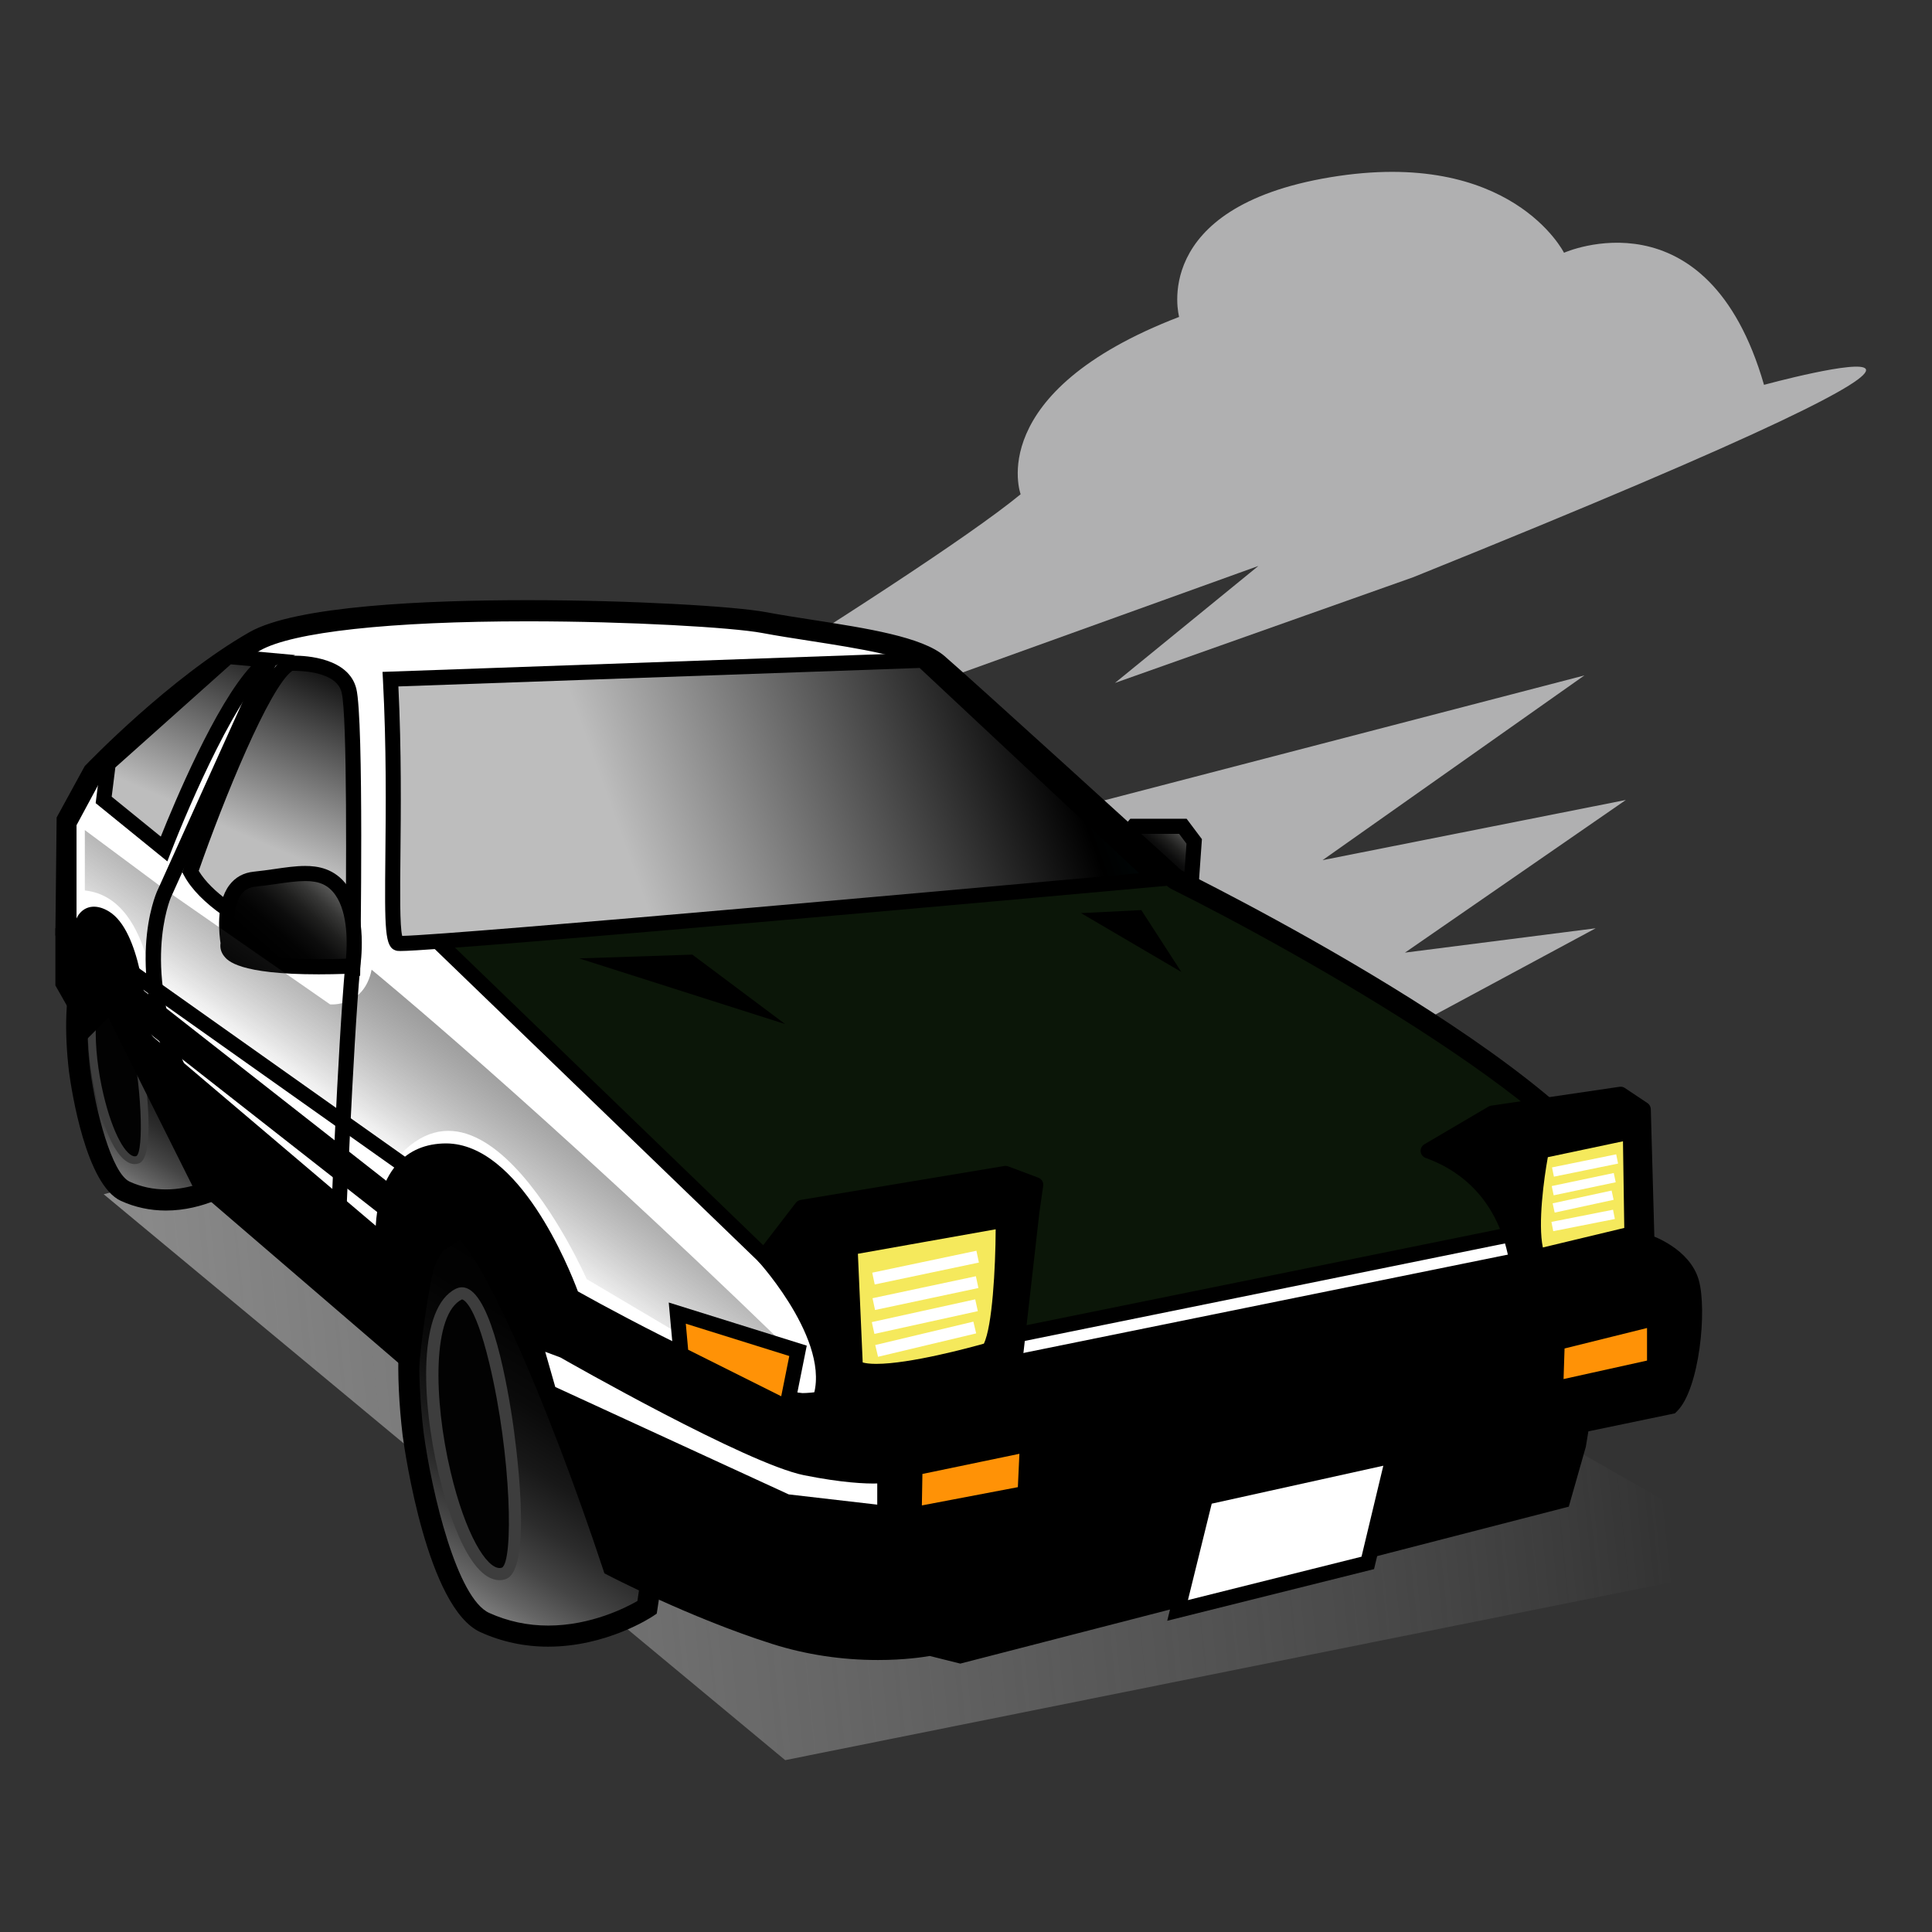 <?xml version="1.0" encoding="UTF-8"?>
<!-- Generated by phantom_svg. -->
<svg id="phantom_svg" width="64px" height="64px" xmlns="http://www.w3.org/2000/svg" xmlns:xlink="http://www.w3.org/1999/xlink" version="1.1">
  <rect width="100%" height="100%" fill="#333333" stroke="none"/>
  <defs>
    <!-- Images. -->
    <svg id="frame0" viewBox="0 0 64 64" preserveAspectRatio="none" xmlns="http://www.w3.org/2000/svg" xmlns:xlink="http://www.w3.org/1999/xlink">
      <g>
        <polygon style='fill:#B0B0B1;' points='53.859,26.5 43.811,28.494 52.484,22.375 20.372,30.73 
		30.968,32.591 36.416,35.039 31.497,37.105 38.497,38.48 52.859,30.75 
		46.541,31.557 	'/>
        <path style='fill:#B0B0B1;' d='M15.31,28.248c0,0,15-9,18.5-11.875c0,0-1.25-3.375,5.25-5.875c0,0-1-3.625,5-4.625
		s7.75,2.5,7.75,2.5s4.75-2.125,6.625,4.375c0,0,12.875-3.5-11.625,6.375l-9.875,3.5l4.75-3.875L15.31,28.248z'/>
        <g>
          <g>
            <linearGradient id='SVGID_1_' gradientUnits='userSpaceOnUse' x1='38.228' y1='28.807' x2='39.573' y2='27.26'>
              <stop offset='0' style='stop-color:#000000'/>
              <stop offset='0.192' style='stop-color:#030303'/>
              <stop offset='0.349' style='stop-color:#0D0D0D'/>
              <stop offset='0.495' style='stop-color:#1F1F1E'/>
              <stop offset='0.634' style='stop-color:#373736'/>
              <stop offset='0.767' style='stop-color:#565655'/>
              <stop offset='0.895' style='stop-color:#7C7C7A'/>
              <stop offset='1' style='stop-color:#A1A19F'/>
            </linearGradient>
            <path style='fill:url(#SVGID_1_);' d='M36.935,28.123l0.625-0.75h1.625l0.375,0.5l-0.125,1.75
				C39.435,29.623,37.31,28.998,36.935,28.123z'/>
            <path d='M39.662,29.951l-0.298-0.088c-0.229-0.067-2.25-0.686-2.659-1.641
				l-0.061-0.141l0.798-0.958h1.867l0.506,0.675L39.662,29.951z M37.236,28.152
				c0.337,0.486,1.351,0.919,1.972,1.135l0.096-1.339l-0.244-0.325h-1.383
				L37.236,28.152z'/>
          </g>
          <linearGradient id='SVGID_2_' gradientUnits='userSpaceOnUse' x1='3.01' y1='48.343' x2='54.505' y2='42.974'>
            <stop offset='0' style='stop-color:#8D8D8D'/>
            <stop offset='0.407' style='stop-color:#8F8F8F;stop-opacity:0.593'/>
            <stop offset='0.633' style='stop-color:#979797;stop-opacity:0.367'/>
            <stop offset='0.815' style='stop-color:#A5A5A5;stop-opacity:0.185'/>
            <stop offset='0.972' style='stop-color:#B9B9B9;stop-opacity:0.028'/>
            <stop offset='1' style='stop-color:#BDBDBD;stop-opacity:0'/>
          </linearGradient>
          <polygon style='fill:url(#SVGID_2_);' points='26.81,33.498 3.435,39.561 26.01,58.307 
			58.685,51.748 		'/>
          <g>
            <g>
              <linearGradient id='SVGID_3_' gradientUnits='userSpaceOnUse' x1='21.305' y1='41.806' x2='13.706' y2='54.014'>
                <stop offset='0' style='stop-color:#000000'/>
                <stop offset='0.269' style='stop-color:#020202'/>
                <stop offset='0.419' style='stop-color:#0A0A0A'/>
                <stop offset='0.54' style='stop-color:#181818'/>
                <stop offset='0.645' style='stop-color:#2C2C2C'/>
                <stop offset='0.74' style='stop-color:#454545'/>
                <stop offset='0.827' style='stop-color:#656565'/>
                <stop offset='0.909' style='stop-color:#8A8A8A'/>
                <stop offset='0.985' style='stop-color:#B4B4B4'/>
                <stop offset='1' style='stop-color:#BDBDBD'/>
              </linearGradient>
              <path style='fill:url(#SVGID_3_);' d='M13.685,47.498c-0.5-4.25,0.375-6.75,1.75-7h4.25c0,0,3.375,2.375,1.75,12.75
					c0,0-2.625,1.75-5.375,0.5C14.43,53.008,13.685,47.498,13.685,47.498z'/>
              <path d='M18.159,54.548c-0.787,0-1.542-0.162-2.245-0.481
					c-1.754-0.797-2.498-5.938-2.577-6.521c-0.492-4.179,0.307-7.077,2.034-7.392
					l4.423-0.005l0.091,0.063c0.145,0.102,3.534,2.62,1.894,13.09l-0.024,0.152
					l-0.127,0.085C21.567,53.58,20.093,54.548,18.159,54.548z M15.435,40.848
					c-0.995,0.188-1.905,2.339-1.402,6.609c0.278,2.051,1.114,5.492,2.172,5.973
					c0.612,0.277,1.269,0.419,1.955,0.419c1.419,0,2.58-0.598,2.955-0.814
					c1.38-9.031-1.083-11.757-1.555-12.187H15.435z'/>
            </g>
            <g>
              <path style='fill:#020202;' d='M16.685,52.123c-1.625,0.5-3.5-8.25-1.5-9.25
					C16.435,42.248,17.712,51.807,16.685,52.123z'/>
              <path style='fill:#3D3D3D;' d='M16.549,52.344c-1.101,0-1.819-2.683-2.013-3.504
					c-0.597-2.527-0.676-5.528,0.56-6.146c0.067-0.033,0.137-0.051,0.208-0.051
					c0.879,0,1.425,2.755,1.672,4.396c0.076,0.509,0.72,4.98-0.232,5.274
					C16.68,52.334,16.614,52.344,16.549,52.344z M15.303,43.044
					c-0.978,0.482-0.952,3.276-0.378,5.704c0.495,2.098,1.192,3.195,1.624,3.195
					c0.026,0,0.052-0.004,0.077-0.012c0.384-0.195,0.323-3.685-0.417-6.773
					C15.708,43.067,15.307,43.044,15.303,43.044z'/>
            </g>
          </g>
          <g>
            <g>
              <linearGradient id='SVGID_4_' gradientUnits='userSpaceOnUse' x1='7.512' y1='31.816' x2='2.647' y2='39.633'>
                <stop offset='0' style='stop-color:#000000'/>
                <stop offset='0.269' style='stop-color:#020202'/>
                <stop offset='0.419' style='stop-color:#0A0A0A'/>
                <stop offset='0.54' style='stop-color:#181818'/>
                <stop offset='0.645' style='stop-color:#2C2C2C'/>
                <stop offset='0.74' style='stop-color:#454545'/>
                <stop offset='0.827' style='stop-color:#656565'/>
                <stop offset='0.909' style='stop-color:#8A8A8A'/>
                <stop offset='0.985' style='stop-color:#B4B4B4'/>
                <stop offset='1' style='stop-color:#BDBDBD'/>
              </linearGradient>
              <path style='fill:url(#SVGID_4_);' d='M2.633,35.459c-0.32-2.72,0.24-4.32,1.12-4.48
					h2.72c0,0,2.16,1.521,1.12,8.164c0,0-1.68,1.12-3.44,0.32
					C3.111,38.988,2.633,35.459,2.633,35.459z'/>
              <path d='M5.497,40.101c-0.521,0-1.022-0.107-1.489-0.319
					c-1.16-0.527-1.638-3.654-1.722-4.275c-0.328-2.79,0.21-4.654,1.404-4.872
					l2.894-0.006l0.091,0.064c0.095,0.067,2.326,1.724,1.264,8.504l-0.023,0.152
					l-0.128,0.085C7.747,39.461,6.772,40.101,5.497,40.101z M3.753,31.329
					c-0.562,0.108-1.067,1.582-0.772,4.089c0.187,1.38,0.72,3.455,1.317,3.727
					c0.375,0.17,0.778,0.256,1.199,0.256c0.816,0,1.502-0.324,1.776-0.475
					c0.819-5.444-0.59-7.249-0.933-7.597H3.753z'/>
            </g>
            <g>
              <path style='fill:#020202;' d='M4.554,38.42c-1.04,0.321-2.24-5.281-0.96-5.921
					C4.394,32.099,5.211,38.217,4.554,38.42z'/>
              <path style='fill:#3D3D3D;' d='M4.467,38.562c-0.705,0-1.165-1.718-1.289-2.244
					c-0.382-1.617-0.433-3.538,0.358-3.933c0.043-0.021,0.087-0.033,0.133-0.033
					c0.562,0,0.911,1.758,1.069,2.806c0.049,0.326,0.464,3.195-0.147,3.384
					C4.551,38.555,4.509,38.562,4.467,38.562z M3.669,32.608
					c-0.625,0.309-0.609,2.097-0.242,3.65c0.317,1.344,0.763,2.047,1.04,2.047
					c0.016,0,0.033-0.003,0.049-0.008c0.246-0.125,0.207-2.359-0.267-4.336
					C3.929,32.624,3.672,32.608,3.669,32.608z'/>
            </g>
          </g>
          <path style='fill:#FFFFFF;' d='M2.185,30.873v-3.625l0.875-1.625c0,0,2.75-2.875,5.375-4.375s14.875-1,16.875-0.625
			s4.875,0.625,5.75,1.375s7.875,7.125,7.875,7.125s15.125,7.5,15,11.375c0,0-26.875,11.125-31.375,4.375
			c-3.375,1.125-4.837-3.629-7.125-4.375c-3.875,3-6.375,0.125-6.375,0.125L2.185,30.873z'/>
          <path style='fill:#0B1608;' d='M38.562,28.936c0,0,12.078,7.215,12.972,8.057l-1.446,4.131
			l-20.278,3.938l-4.5-3.438l-11.375-11.239L38.562,28.936z'/>
          <path d='M28.717,47.396c-3.096,0.001-5.213-0.712-6.297-2.117
			c-0.292,0.076-0.582,0.115-0.863,0.115c-1.706,0-2.916-1.393-3.984-2.62
			c-0.702-0.807-1.367-1.572-2.081-1.881c-1.182,0.877-2.363,1.321-3.513,1.321
			c-1.977,0-3.135-1.307-3.184-1.362l-6.961-9.869l0.042-3.902l0.93-1.701
			c0.114-0.119,2.815-2.929,5.454-4.437c1.537-0.878,5.86-1.062,9.216-1.062
			c3.456,0,6.874,0.205,7.897,0.397c0.484,0.091,1.019,0.174,1.565,0.259
			c1.775,0.276,3.611,0.562,4.348,1.194c0.846,0.725,7.244,6.55,7.847,7.099
			c1.765,0.877,15.278,7.728,15.15,11.678l-0.007,0.226l-0.209,0.086
			C53.909,40.887,38.076,47.396,28.717,47.396z M22.703,44.456l0.148,0.223
			c0.893,1.34,2.867,2.019,5.867,2.019c8.612-0.001,22.883-5.635,24.856-6.43
			c-0.401-3.059-10.742-8.822-14.794-10.831l-0.08-0.055
			c-0.07-0.064-7.006-6.38-7.867-7.118c-0.586-0.502-2.4-0.785-4.001-1.034
			c-0.553-0.086-1.096-0.17-1.586-0.262c-0.972-0.183-4.401-0.386-7.768-0.386
			c-4.557,0-7.79,0.354-8.869,0.97c-2.399,1.371-4.949,3.956-5.264,4.28
			L2.535,27.336v3.426l6.811,9.659l0,0c0.003,0,0.998,1.094,2.633,1.094
			c1.042,0,2.133-0.436,3.241-1.293l0.146-0.114l0.176,0.058
			c0.962,0.314,1.738,1.206,2.558,2.149c1.018,1.17,2.069,2.38,3.456,2.38
			c0.286,0,0.586-0.052,0.892-0.153L22.703,44.456z'/>
          <g>
            <path d='M2.185,32.552v-1.054l0.625,0.527c0,0-0.375-2.152,0.625-1.527s1.125,3.875,1.125,3.875l8.25,7
				c0,0-0.375-3.165,2-3.145c2.375,0.02,4.05,4.795,4.05,4.795
				s5.95,3.35,7.7,3.475s28-5.25,28-5.25s1.125,0.375,1.375,1.25s0,3.379-0.625,4.002l-3,0.623
				l-0.125,0.75l-0.5,1.75l-19.875,5.125l-1-0.25c0,0-2.375,0.5-5.125-0.375s-5.375-2.25-5.375-2.25
				s-4.454-13.482-5.875-11.125c-0.56,0.929-0.875,4.25-0.875,4.25l-6.875-5.875l-3-6l-0.75,0.75
				L2.185,32.552z'/>
            <path d='M31.811,55.109l-1.012-0.253c-0.216,0.038-0.839,0.134-1.713,0.134
				c-1.215,0-2.395-0.18-3.508-0.533c-2.748-0.875-5.405-2.26-5.432-2.274
				l-0.125-0.065l-0.044-0.135c-1.773-5.367-4.245-11.161-5.145-11.161
				c-0.011,0-0.049,0.026-0.098,0.107c-0.426,0.706-0.741,3.2-0.826,4.103
				l-0.064,0.671L6.372,39.279l-2.783-5.565l-0.732,0.731l-1.022-1.801v-1.9
				l0.555,0.468c0.003-0.358,0.061-0.73,0.247-0.952
				c0.226-0.271,0.592-0.305,0.984-0.059c1.023,0.64,1.239,3.187,1.282,4.004
				l7.544,6.4c0.034-0.617,0.187-1.457,0.708-2.043
				c0.403-0.454,0.952-0.685,1.632-0.685c2.415,0.021,4.061,4.109,4.357,4.903
				c1.723,0.964,6.1,3.271,7.441,3.368c0,0,0,0,0.001,0
				c2.266,0,27.648-5.191,27.904-5.244l0.092-0.019l0.089,0.029
				c0.054,0.018,1.304,0.445,1.602,1.486c0.282,0.988,0.025,3.608-0.715,4.346
				l-0.074,0.073l-2.867,0.596l-0.085,0.514l-0.564,1.981L31.811,55.109z
				 M30.816,54.139l0.992,0.248l19.595-5.053l0.444-1.557l0.156-0.948l3.119-0.647
				c0.457-0.614,0.704-2.785,0.475-3.588c-0.16-0.561-0.834-0.885-1.068-0.982
				c-2.001,0.409-25.661,5.239-27.9,5.239l-0.095-0.004
				c-1.808-0.129-7.601-3.38-7.847-3.519l-0.115-0.064l-0.043-0.124
				c-0.444-1.264-1.979-4.547-3.723-4.562h-0c-0.498,0-0.86,0.147-1.128,0.449
				c-0.575,0.646-0.571,1.883-0.521,2.305l0.104,0.884l-8.058-6.837l1.762,3.524
				l6.317,5.398c0.125-1.052,0.409-3,0.852-3.734
				c0.222-0.368,0.502-0.446,0.697-0.446c1.793,0,4.809,8.627,5.765,11.506
				c0.551,0.28,2.841,1.414,5.194,2.162c1.044,0.333,2.153,0.501,3.296,0.501
				c0.993,0,1.645-0.133,1.651-0.135L30.816,54.139z M2.535,32.46l0.478,0.841
				l0.768-0.769l0.317,0.633c-0.149-1.05-0.436-2.112-0.848-2.37
				c-0.092-0.058-0.132-0.061-0.133-0.061C3.071,30.828,3.062,31.438,3.154,31.965
				l0.165,0.948l-0.785-0.662V32.46z'/>
          </g>
          <g>
            <path style='fill:#FFFFFF;' d='M29.31,48.873v1.25l-3.25-0.375l-7.875-3.625l-0.5-1.75l1,0.375c0,0,6.125,3.5,8,3.875
				S29.31,48.873,29.31,48.873z'/>
            <path d='M29.56,50.403l-3.604-0.428l-7.979-3.674l-0.667-2.337l1.464,0.549
				c0.097,0.052,6.147,3.501,7.961,3.864c1.713,0.342,2.501,0.253,2.537,0.248
				l0.288-0.045L29.56,50.403z M26.128,49.504l2.932,0.339v-0.701
				c-0.381,0.01-1.156-0.02-2.424-0.273c-1.893-0.379-7.824-3.76-8.075-3.903
				l-0.5-0.186l0.333,1.165L26.128,49.504z'/>
          </g>
          <g>
            <linearGradient id='SVGID_5_' gradientUnits='userSpaceOnUse' x1='53.454' y1='15.757' x2='20.559' y2='27.639'>
              <stop offset='0' style='stop-color:#00575F'/>
              <stop offset='0.582' style='stop-color:#000000'/>
              <stop offset='1' style='stop-color:#BDBDBD'/>
            </linearGradient>
            <path style='fill:url(#SVGID_5_);' d='M12.935,22.498l17.625-0.625l7.75,7.25c0,0-24.75,2.25-25.125,2.125
				S13.185,27.248,12.935,22.498z'/>
            <path d='M13.268,31.503c-0.081,0-0.122-0.004-0.162-0.018
				c-0.358-0.12-0.366-0.654-0.34-3.159c0.016-1.513,0.037-3.585-0.081-5.815
				l-0.014-0.254l17.983-0.638l0.076,0.071l8.157,7.631l-0.556,0.051
				C37.375,29.459,14.873,31.503,13.268,31.503z M13.197,22.739
				c0.104,2.148,0.083,4.13,0.068,5.593c-0.012,1.199-0.024,2.338,0.058,2.671
				c1.827-0.039,20.887-1.759,24.408-2.078l-7.267-6.798L13.197,22.739z'/>
          </g>
          <g>
            <linearGradient id='SVGID_6_' gradientUnits='userSpaceOnUse' x1='11.353' y1='11.665' x2='5.103' y2='26.289'>
              <stop offset='0' style='stop-color:#00575F'/>
              <stop offset='0.582' style='stop-color:#000000'/>
              <stop offset='1' style='stop-color:#BDBDBD'/>
            </linearGradient>
            <path style='fill:url(#SVGID_6_);' d='M3.584,25.298l-0.15,1.2l2,1.625c0,0,2.125-5.5,3.5-6.25l-1.375-0.125
				L3.584,25.298z'/>
            <path d='M5.544,28.534l-2.375-1.929l0.179-1.43l4.126-3.685l2.302,0.209
				l-0.722,0.394c-1.062,0.579-2.805,4.615-3.386,6.121L5.544,28.534z M3.7,26.392
				l1.627,1.322c0.442-1.106,1.807-4.375,2.988-5.646l-0.67-0.061l-3.824,3.416
				L3.7,26.392z'/>
          </g>
          <g>
            <linearGradient id='SVGID_7_' gradientUnits='userSpaceOnUse' x1='16.087' y1='13.668' x2='9.791' y2='28.402'>
              <stop offset='0' style='stop-color:#00575F'/>
              <stop offset='0.582' style='stop-color:#000000'/>
              <stop offset='1' style='stop-color:#BDBDBD'/>
            </linearGradient>
            <path style='fill:url(#SVGID_7_);' d='M6.31,28.873c0,0,2.175-6.275,3.3-6.9
				c0,0,1.7-0.1,1.95,0.9s0.125,9.125,0.125,9.125S7.31,30.748,6.31,28.873z'/>
            <path d='M11.93,32.328l-0.314-0.09c-0.183-0.052-4.489-1.301-5.527-3.248
				l-0.051-0.096l0.036-0.104c0.226-0.651,2.24-6.384,3.415-7.037l0.107-0.031
				c0,0,0.053-0.003,0.142-0.003c0.42,0,1.812,0.079,2.065,1.092
				c0.255,1.02,0.137,8.856,0.132,9.189L11.93,32.328z M6.583,28.848
				c0.865,1.431,3.873,2.496,4.856,2.812c0.034-2.459,0.067-7.969-0.123-8.727
				c-0.175-0.701-1.367-0.711-1.632-0.713C8.921,22.761,7.405,26.496,6.583,28.848z
				'/>
          </g>
          <g>
            <linearGradient id='SVGID_8_' gradientUnits='userSpaceOnUse' x1='8.969' y1='31.62' x2='11.469' y2='28.745'>
              <stop offset='0' style='stop-color:#000000'/>
              <stop offset='0.192' style='stop-color:#030303'/>
              <stop offset='0.349' style='stop-color:#0D0D0D'/>
              <stop offset='0.495' style='stop-color:#1F1F1E'/>
              <stop offset='0.634' style='stop-color:#373736'/>
              <stop offset='0.767' style='stop-color:#565655'/>
              <stop offset='0.895' style='stop-color:#7C7C7A'/>
              <stop offset='1' style='stop-color:#A1A19F'/>
            </linearGradient>
            <path style='fill:url(#SVGID_8_);' d='M7.56,31.248c0,0-0.375-2,0.875-2.125s2.25-0.5,2.875,0.375s0.375,2.5,0.375,2.5
				S7.31,32.248,7.56,31.248z'/>
            <path d='M10.56,32.276c-2.666,0-3.023-0.457-3.14-0.607
				c-0.098-0.126-0.137-0.271-0.114-0.424c-0.039-0.244-0.174-1.303,0.289-1.921
				c0.198-0.264,0.472-0.415,0.815-0.449c0.238-0.024,0.466-0.057,0.684-0.088
				c0.359-0.052,0.697-0.101,1.013-0.101c0.399,0,0.979,0.069,1.407,0.667
				c0.676,0.947,0.429,2.613,0.418,2.684l-0.031,0.2l-0.202,0.012
				C11.699,32.248,11.207,32.276,10.56,32.276z M10.106,29.186
				c-0.279,0-0.601,0.046-0.941,0.095c-0.225,0.033-0.46,0.066-0.706,0.091
				c-0.201,0.021-0.353,0.103-0.464,0.252C7.676,30.049,7.75,30.907,7.805,31.202
				l0.01,0.054l-0.013,0.053c0.168,0.253,0.972,0.467,2.757,0.467
				c0.378,0,0.702-0.01,0.901-0.018c0.04-0.442,0.082-1.505-0.354-2.115
				C10.874,29.318,10.584,29.186,10.106,29.186z'/>
          </g>
          <path d='M27.283,46.734l-0.447-0.223c0.911-1.823-1.685-4.691-1.711-4.72
			L14.261,31.303l0.348-0.359l10.875,10.5C25.611,41.582,28.348,44.605,27.283,46.734z'/>
          <polyline points='19.185,31.748 22.935,31.623 26.01,33.924 		'/>
          <polyline points='39.134,32.198 35.81,30.248 37.808,30.148 		'/>
          <g>
            <path d='M25.31,41.623l1.25-1.625l6.75-1.125l1,0.375l-0.125,0.875l-0.625,5.5l-5.75,1.25
				C27.81,46.873,26.56,41.623,25.31,41.623z'/>
            <path d='M27.81,47.123c-0.114,0-0.216-0.077-0.243-0.192
				c-0.58-2.433-1.607-5.058-2.257-5.058c-0.095,0-0.182-0.054-0.224-0.14
				c-0.042-0.085-0.032-0.188,0.026-0.263l1.25-1.625
				c0.039-0.05,0.095-0.084,0.157-0.095l6.75-1.125
				c0.043-0.007,0.087-0.003,0.129,0.013l1,0.375
				c0.109,0.041,0.176,0.153,0.159,0.27l-0.125,0.875l-0.624,5.493
				c-0.012,0.106-0.09,0.193-0.195,0.216l-5.75,1.25
				C27.845,47.121,27.827,47.123,27.81,47.123z M25.718,41.502
				c1.1,0.689,1.993,3.937,2.277,5.075l5.336-1.16l0.702-6.006l-0.749-0.28
				l-6.586,1.098L25.718,41.502z'/>
          </g>
          <g>
            <path d='M47.31,38.123l2.125-1.25l4.25-0.625l0.75,0.5l0.125,4.5l-4.25,1.375
				C50.31,42.623,50.435,39.248,47.31,38.123z'/>
            <path d='M50.31,42.873c-0.054,0-0.106-0.018-0.15-0.051
				c-0.065-0.049-0.103-0.127-0.1-0.208c0.005-0.131,0.076-3.208-2.835-4.256
				c-0.091-0.033-0.155-0.115-0.164-0.212s0.039-0.189,0.122-0.239l2.125-1.25
				c0.028-0.016,0.059-0.026,0.091-0.031l4.25-0.625
				c0.062-0.009,0.124,0.005,0.175,0.039l0.75,0.5
				c0.067,0.045,0.109,0.12,0.111,0.201l0.125,4.5
				c0.003,0.11-0.067,0.211-0.173,0.245l-4.25,1.375
				C50.361,42.869,50.336,42.873,50.31,42.873z M47.867,38.085
				c2.229,1.066,2.615,3.33,2.68,4.198l3.758-1.216l-0.116-4.183l-0.562-0.375
				l-4.106,0.604L47.867,38.085z'/>
          </g>
          <g>
            <path style='fill:#F5E95C;' d='M28.16,41.324l5.074-0.9c0,0,0.025,3.549-0.475,4.299
				c0,0-3.674,1.074-4.424,0.574L28.16,41.324z'/>
            <path d='M29.028,45.68c-0.383,0-0.655-0.058-0.832-0.175l-0.105-0.07l-0.19-4.318
				l5.581-0.99l0.002,0.296c0.003,0.371,0.011,3.648-0.517,4.439L32.917,44.938
				l-0.087,0.025C32.729,44.992,30.362,45.68,29.028,45.68z M28.578,45.133
				c0.084,0.024,0.224,0.047,0.45,0.047c1.118,0,3.105-0.54,3.564-0.67
				c0.279-0.576,0.385-2.488,0.391-3.788l-4.564,0.811L28.578,45.133z'/>
          </g>
          <g>
            <path style='fill:#F5E95C;' d='M51.06,38.123c0,0-0.5,2.5-0.125,3.5l3.125-0.75l-0.051-3.375
				C54.009,37.498,53.435,37.623,51.06,38.123z'/>
            <path d='M50.778,41.918l-0.078-0.207c-0.396-1.055,0.093-3.532,0.114-3.637
				l0.032-0.162l0.161-0.034c2.371-0.499,2.946-0.624,2.948-0.624l0.298-0.065
				L54.312,41.069L50.778,41.918z M51.274,38.333
				c-0.13,0.712-0.332,2.195-0.165,2.991l2.697-0.647l-0.043-2.87
				C53.403,37.884,52.665,38.04,51.274,38.333z'/>
          </g>
          <g>
            <polygon style='fill:#FF9206;' points='30.284,50.172 30.31,48.623 34.034,47.848 
				33.96,49.473 			'/>
            <path d='M30.029,50.475l0.034-2.056l4.236-0.882l-0.098,2.145L30.029,50.475z
				 M30.556,48.827l-0.018,1.042l3.18-0.605l0.051-1.105L30.556,48.827z'/>
          </g>
          <g>
            <polygon style='fill:#FF9206;' points='51.534,45.996 51.585,44.473 54.81,43.672 
				54.81,45.271 			'/>
            <path d='M51.273,46.31l0.068-2.034l3.718-0.923v2.12L51.273,46.31z
				 M51.828,44.67l-0.033,1.013l2.765-0.612v-1.079L51.828,44.67z'/>
          </g>
          <g>
            <polygon style='fill:#FFFFFF;' points='39.009,53.348 39.935,49.6 46.159,48.225 
				45.31,51.773 			'/>
            <path d='M38.666,53.69l1.063-4.302l6.766-1.494l-0.978,4.085L38.666,53.69z
				 M40.14,49.811l-0.788,3.194l5.75-1.438l0.722-3.013L40.14,49.811z'/>
          </g>
          <linearGradient id='SVGID_9_' gradientUnits='userSpaceOnUse' x1='18.083' y1='31.329' x2='12.958' y2='38.453'>
            <stop offset='0' style='stop-color:#7E7E7E'/>
            <stop offset='1' style='stop-color:#000000;stop-opacity:0'/>
          </linearGradient>
          <path style='fill:url(#SVGID_9_);' d='M12.31,32.123c0,0,5.5,4.5,13.625,12.375l-0.375,1.5l-6.125-3.625
			c0,0-4-9.125-7.25-2.5l-7-5.875c0,0,0-4.25-2.375-4.5v-2l2.625,1.95l5.5,3.824
			C10.935,33.272,12.06,33.373,12.31,32.123z'/>
          <g>
            <polygon style='fill:#FF9206;' points='22.435,43.498 26.435,44.748 26.06,46.623 
				22.56,44.873 			'/>
            <path d='M26.241,46.993l-3.917-1.959l-0.171-1.887l4.572,1.429L26.241,46.993z
				 M22.796,44.712l3.083,1.541l0.267-1.333l-3.428-1.071L22.796,44.712z'/>
          </g>
          <rect x='41.934' y='33.697' transform='matrix(0.199 0.98 -0.98 0.199 75.432 -7.304)' width='0.5' height='17.601'/>
          <rect x='41.747' y='34.316' transform='matrix(0.199 0.98 -0.98 0.199 76.2 -6.369)' width='0.5' height='18.239'/>
          <rect x='2.933' y='36.123' transform='matrix(0.787 0.617 -0.617 0.787 24.468 2.364)' width='11.753' height='1'/>
          <path d='M5.834,35.856c-1.78-3.688-0.676-6.229-0.628-6.336l3.5-7.75l0.456,0.206
			l-3.5,7.75c-0.01,0.023-1.051,2.449,0.622,5.914L5.834,35.856z'/>
          <path d='M11.435,41.133l-0.5-0.02c0.003-0.063,0.253-6.413,0.501-9.138l0.498,0.045
			C11.687,34.732,11.437,41.069,11.435,41.133z'/>
          <rect x='2.945' y='35.248' transform='matrix(0.816 0.578 -0.578 0.816 22.186 1.335)' width='12.104' height='0.5'/>
          <g>
            <linearGradient id='SVGID_10_' gradientUnits='userSpaceOnUse' x1='30.626' y1='41.74' x2='30.667' y2='42.009'>
              <stop offset='0.018' style='stop-color:#FFFFFF'/>
              <stop offset='1' style='stop-color:#DD0038;stop-opacity:0'/>
            </linearGradient>
            <line style='fill:url(#SVGID_10_);' x1='28.935' y1='42.322' x2='32.384' y2='41.598'/>
            <rect x='30.46' y='40.197' transform='matrix(0.206 0.979 -0.979 0.206 65.423 3.332)' style='fill:#FFFFFF;' width='0.399' height='3.525'/>
          </g>
          <g>
            <linearGradient id='SVGID_11_' gradientUnits='userSpaceOnUse' x1='30.613' y1='42.61' x2='30.655' y2='42.885'>
              <stop offset='0.018' style='stop-color:#FFFFFF'/>
              <stop offset='1' style='stop-color:#DD0038;stop-opacity:0'/>
            </linearGradient>
            <line style='fill:url(#SVGID_11_);' x1='28.935' y1='43.197' x2='32.359' y2='42.473'/>
            <rect x='30.447' y='41.085' transform='matrix(0.208 0.978 -0.978 0.208 66.176 3.954)' style='fill:#FFFFFF;' width='0.399' height='3.501'/>
          </g>
          <g>
            <linearGradient id='SVGID_12_' gradientUnits='userSpaceOnUse' x1='30.609' y1='43.345' x2='30.656' y2='43.654'>
              <stop offset='0.018' style='stop-color:#FFFFFF'/>
              <stop offset='1' style='stop-color:#DD0038;stop-opacity:0'/>
            </linearGradient>
            <line style='fill:url(#SVGID_12_);' x1='28.935' y1='43.973' x2='32.359' y2='43.223'/>
            <rect x='30.447' y='41.845' transform='matrix(0.215 0.977 -0.977 0.215 66.642 4.299)' style='fill:#FFFFFF;' width='0.4' height='3.506'/>
          </g>
          <g>
            <linearGradient id='SVGID_13_' gradientUnits='userSpaceOnUse' x1='30.638' y1='44.051' x2='30.696' y2='44.429'>
              <stop offset='0.018' style='stop-color:#FFFFFF'/>
              <stop offset='1' style='stop-color:#DD0038;stop-opacity:0'/>
            </linearGradient>
            <line style='fill:url(#SVGID_13_);' x1='29.06' y1='44.748' x2='32.31' y2='43.973'/>
            <rect x='30.485' y='42.69' transform='matrix(0.232 0.973 -0.973 0.232 66.709 4.215)' style='fill:#FFFFFF;' width='0.4' height='3.341'/>
          </g>
          <rect x='52.341' y='37.505' transform='matrix(0.2 0.98 -0.98 0.2 79.825 -20.557)' style='fill:#FFFFFF;' width='0.313' height='2.169'/>
          <rect x='52.305' y='38.145' transform='matrix(0.206 0.979 -0.979 0.206 80.027 -20.207)' style='fill:#FFFFFF;' width='0.313' height='2.099'/>
          <rect x='52.255' y='38.808' transform='matrix(0.212 0.977 -0.977 0.212 80.224 -19.842)' style='fill:#FFFFFF;' width='0.314' height='1.999'/>
          <rect x='52.27' y='39.38' transform='matrix(0.194 0.981 -0.981 0.194 81.925 -18.843)' style='fill:#FFFFFF;' width='0.313' height='2.08'/>
        </g>
      </g>
    </svg>
    <!-- Animation. -->
    <symbol id="animation">
      <use xlink:href="#frame0" visibility="hidden">
        <set id="frame0_anim" attributeName="visibility" to="visible" begin="0s;frame0_anim.end" dur="0.1s"/>
      </use>
    </symbol>
  </defs>
  <!-- Main control. -->
  <animate id="controller" begin="0s" dur="0.1s" repeatCount="indefinite"/>
  <use xlink:href="#frame0">
    <set attributeName="xlink:href" to="#animation" begin="controller.begin"/>
    <set attributeName="xlink:href" to="#frame0" begin="controller.end"/>
  </use>
</svg>